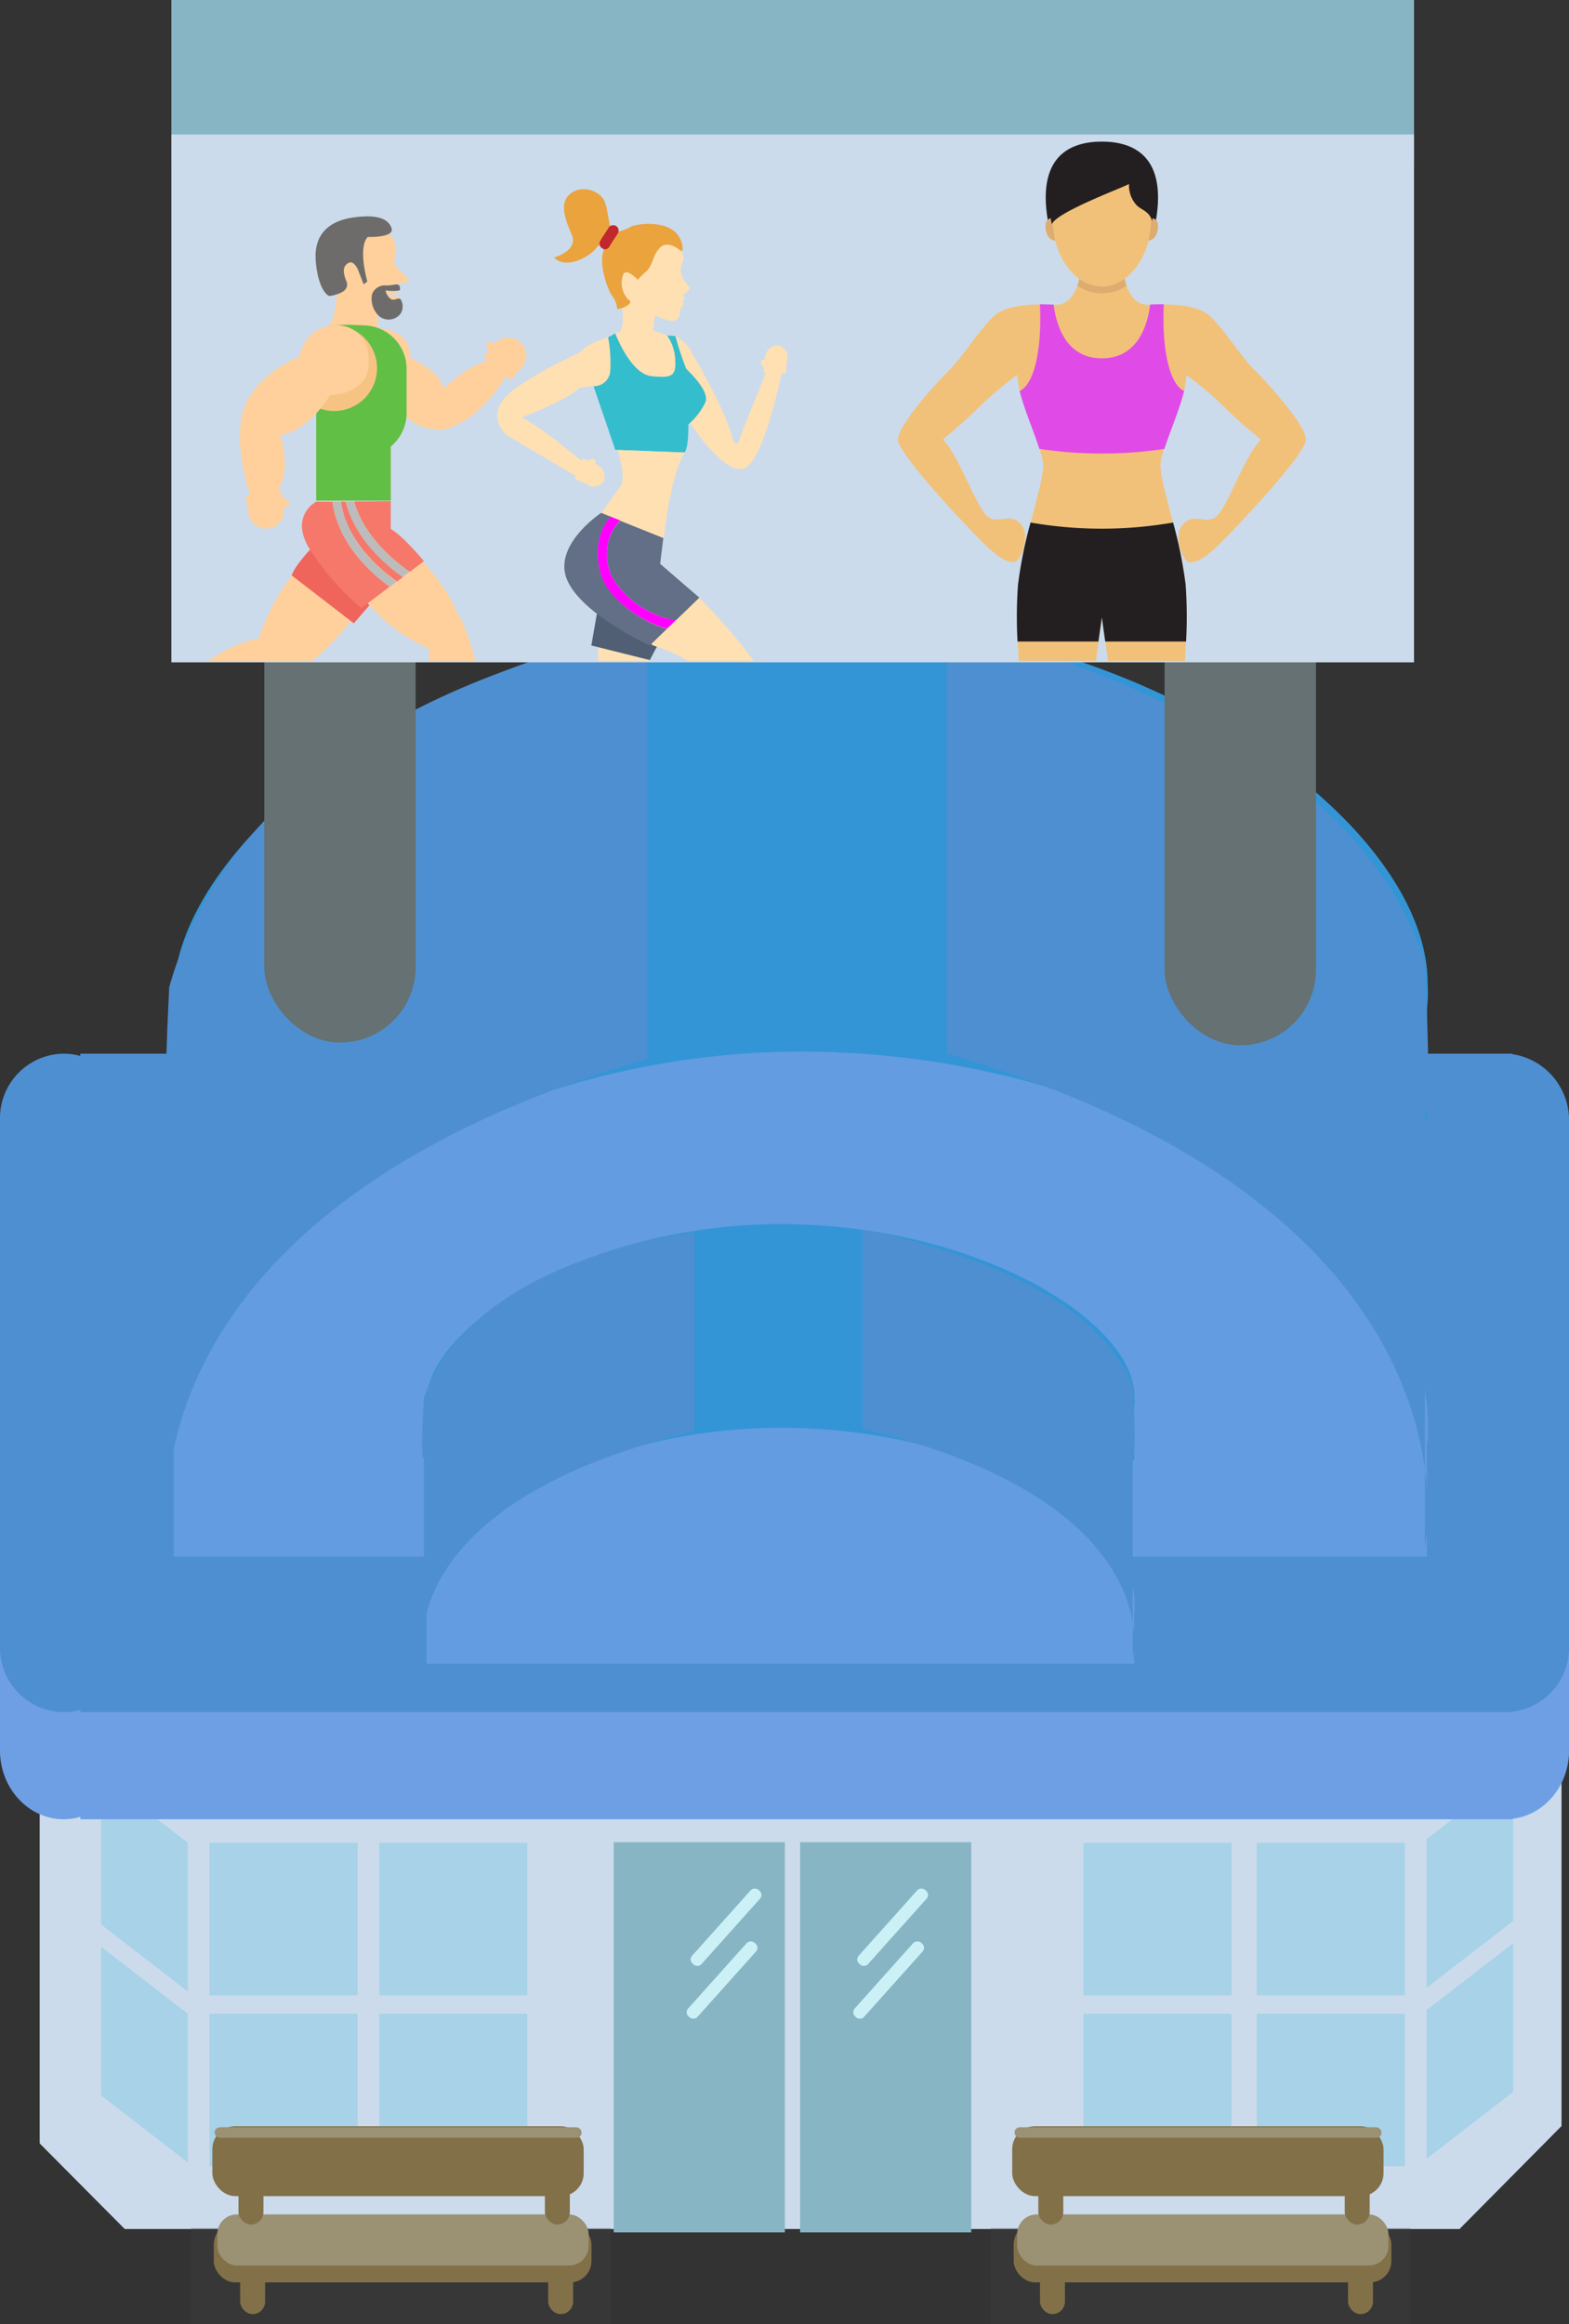 <svg xmlns="http://www.w3.org/2000/svg" xmlns:xlink="http://www.w3.org/1999/xlink" viewBox="0 0 243.89 361.1"><rect x="0" y="0" width="243.89" height="361.1" fill="#333333" stroke="none"/><defs><style>.cls-1{fill:none;}.cls-2{fill:#cbdbeb;}.cls-3{fill:#a7d2e8;}.cls-4{fill:#6e9fe5;}.cls-5{fill:#4e8fd1;}.cls-6{fill:#3495d6;}.cls-7{fill:#639ce0;}.cls-8{fill:#87b5c4;}.cls-9{fill:#cbf1f7;}.cls-10{fill:#657172;}.cls-11{fill:#424242;opacity:0.3;}.cls-12{fill:#827049;}.cls-13{fill:#9b9173;}.cls-14{clip-path:url(#clip-path);}.cls-15,.cls-17{fill:#ffd09c;}.cls-15,.cls-19,.cls-20,.cls-33{fill-rule:evenodd;}.cls-16{fill:#ef655b;}.cls-18{fill:#6e6c6b;}.cls-19{fill:#f7c383;}.cls-20{fill:#62bf46;}.cls-21{fill:#f6786a;}.cls-22{fill:#bcbcbc;}.cls-23{fill:#fefffd;}.cls-24{fill:#9a4a43;}.cls-25,.cls-33{fill:#ffe0b2;}.cls-26{fill:#515f75;}.cls-27{fill:aqua;}.cls-28{fill:#626f86;}.cls-29{fill:#34bdcd;}.cls-30{fill:#eba33d;}.cls-31{fill:#c1272d;}.cls-32{fill:#f0f;}.cls-34{fill:#f2c179;}.cls-35{fill:#ddad6f;}.cls-36{fill:#e04be8;}.cls-37{fill:#231f20;}.cls-38{fill:#785c37;}</style><clipPath id="clip-path"><rect class="cls-1" x="26.64" y="21.08" width="193.16" height="81.6"/></clipPath></defs><title>gim</title><g id="Capa_2" data-name="Capa 2"><g id="Capa_8" data-name="Capa 8"><path class="cls-2" d="M6.17,269.15V333l13.22,13.3H226.87l15.86-16V261.17H7.5S4.85,269.15,6.17,269.15Z"/><rect class="cls-3" x="32.57" y="286.3" width="23.02" height="23.67"/><polygon class="cls-3" points="29.2 335.96 15.73 325.56 15.73 302.47 29.2 312.86 29.2 335.96"/><polygon class="cls-3" points="29.2 309.4 15.73 299 15.73 275.91 29.2 286.3 29.2 309.4"/><polygon class="cls-3" points="221.75 335.38 235.22 324.99 235.22 301.89 221.75 312.29 221.75 335.38"/><polygon class="cls-3" points="221.75 308.82 235.22 298.43 235.22 275.33 221.75 285.73 221.75 308.82"/><rect class="cls-3" x="32.57" y="312.86" width="23.02" height="23.67"/><rect class="cls-3" x="58.95" y="286.3" width="23.02" height="23.67"/><rect class="cls-3" x="58.95" y="312.86" width="23.02" height="23.67"/><rect class="cls-3" x="168.42" y="286.3" width="23.02" height="23.67"/><rect class="cls-3" x="168.42" y="312.86" width="23.02" height="23.67"/><rect class="cls-3" x="195.36" y="286.3" width="23.02" height="23.67"/><rect class="cls-3" x="195.36" y="312.86" width="23.02" height="23.67"/><path class="cls-4" d="M243.89,184.28c0-5.84-3.86-10.64-8.82-11.27v-.07H12.49v.38a9.22,9.22,0,0,0-2.57-.38c-5.48,0-9.92,4.79-9.92,10.7,0,0,0,.1,0,.15H0v88H0s0,.1,0,.15c0,5.91,4.44,10.7,9.92,10.7a9.21,9.21,0,0,0,2.57-.38v.38H235.08v-.07c5-.59,8.82-5.12,8.82-10.63,0-.22,0-.44,0-.66h0V184.44h0C243.89,184.38,243.89,184.33,243.89,184.28Z"/><path class="cls-5" d="M243.89,174.28a10.36,10.36,0,0,0-8.82-10.51v-.07H12.49v.35a9.84,9.84,0,0,0-2.57-.35,10,10,0,0,0-9.92,10s0,.09,0,.14H0v82.07H0S0,256,0,256a10,10,0,0,0,9.92,10,9.83,9.83,0,0,0,2.57-.35V266H235.08v-.07a10,10,0,0,0,8.82-9.92c0-.21,0-.41,0-.61h0v-81h0S243.89,174.33,243.89,174.28Z"/><path class="cls-6" d="M221.92,152.78c0-24.86-43.42-57.13-97.32-57.13C71.14,95.65,27.73,129.45,27,154h0v20.1H221.8v-17.3A21.2,21.2,0,0,0,221.92,152.78Z"/><path class="cls-7" d="M221.92,220.51c0-24.86-43.42-57.13-97.32-57.13-53.45,0-96.87,33.8-97.59,58.37h0v20.1H221.8v-17.3A21.2,21.2,0,0,0,221.92,220.51Z"/><path class="cls-5" d="M26.31,173.44v67.73s-10.78-51.89,74.32-76.68V98.42s-61.1,8.24-74.32,54.91C26.31,153.34,25.14,174.6,26.31,173.44Z"/><path class="cls-5" d="M221.49,172.61v67.73s10.78-51.89-74.32-76.68V97.6s61.32,11.81,74.32,51.9C221.49,149.5,222.66,173.78,221.49,172.61Z"/><path class="cls-6" d="M176.32,216.87c0-11.61-24.51-26.69-54.94-26.69-30.18,0-54.69,15.79-55.09,27.27h0v9.39h110v-8.08A8.21,8.21,0,0,0,176.32,216.87Z"/><path class="cls-7" d="M176.32,248.51c0-11.61-24.51-26.69-54.94-26.69-30.18,0-54.69,15.79-55.09,27.27h0v9.39h110V250.4A8.21,8.21,0,0,0,176.32,248.51Z"/><path class="cls-5" d="M65.9,226.52v31.64s-6.09-24.24,42-35.82V191.47s-34.49,3.85-42,25.65C65.9,217.13,65.24,227.06,65.9,226.52Z"/><path class="cls-5" d="M176.08,226.13v31.64s6.09-24.24-42-35.82V191.09s34.62,5.52,42,24.24C176.08,215.33,176.74,226.67,176.08,226.13Z"/><rect class="cls-8" x="124.37" y="286.2" width="26.6" height="60.62"/><rect class="cls-8" x="95.4" y="286.2" width="26.6" height="60.62"/><rect class="cls-9" x="104.54" y="306.67" width="15.37" height="1.95" rx="0.85" ry="0.85" transform="translate(-191.82 186.01) rotate(-48.16)"/><rect class="cls-9" x="105.17" y="298.46" width="15.37" height="1.95" rx="0.85" ry="0.85" transform="translate(-185.5 183.75) rotate(-48.16)"/><rect class="cls-9" x="130.43" y="306.67" width="15.37" height="1.95" rx="0.85" ry="0.85" transform="translate(-183.2 205.3) rotate(-48.16)"/><rect class="cls-9" x="131.06" y="298.46" width="15.37" height="1.95" rx="0.85" ry="0.85" transform="translate(-176.88 203.04) rotate(-48.16)"/><rect class="cls-10" x="41.08" y="39.86" width="23.53" height="122.11" rx="11.73" ry="11.73"/><rect class="cls-10" x="181.03" y="40.28" width="23.53" height="122.11" rx="11.73" ry="11.73"/><rect class="cls-8" x="26.64" width="193.16" height="25.2"/><rect class="cls-2" x="26.64" y="20.89" width="193.16" height="82.01"/><rect class="cls-11" x="154.02" y="346.16" width="65.23" height="14.93"/><rect class="cls-12" x="157.57" y="345.38" width="58.71" height="9.21" rx="3.31" ry="3.31"/><rect class="cls-13" x="158.11" y="344.03" width="57.72" height="7.94" rx="3.05" ry="3.05"/><rect class="cls-12" x="161.4" y="338.64" width="3.88" height="6.96" rx="1.94" ry="1.94"/><rect class="cls-12" x="161.66" y="352.56" width="3.88" height="6.96" rx="1.94" ry="1.94"/><rect class="cls-12" x="209.54" y="352.56" width="3.88" height="6.96" rx="1.94" ry="1.94"/><rect class="cls-12" x="209.03" y="338.64" width="3.88" height="6.96" rx="1.94" ry="1.94"/><rect class="cls-12" x="157.34" y="330.33" width="57.72" height="10.86" rx="3.56" ry="3.56"/><rect class="cls-13" x="157.7" y="330.49" width="57.05" height="1.64" rx="0.82" ry="0.82"/><rect class="cls-11" x="29.69" y="346.16" width="65.23" height="14.93"/><rect class="cls-12" x="33.23" y="345.38" width="58.71" height="9.21" rx="3.31" ry="3.31"/><rect class="cls-13" x="33.78" y="344.03" width="57.72" height="7.94" rx="3.05" ry="3.05"/><rect class="cls-12" x="37.07" y="338.64" width="3.88" height="6.96" rx="1.94" ry="1.94"/><rect class="cls-12" x="37.33" y="352.56" width="3.88" height="6.96" rx="1.94" ry="1.94"/><rect class="cls-12" x="85.21" y="352.56" width="3.88" height="6.96" rx="1.94" ry="1.94"/><rect class="cls-12" x="84.7" y="338.64" width="3.88" height="6.96" rx="1.94" ry="1.94"/><rect class="cls-12" x="33.01" y="330.33" width="57.72" height="10.86" rx="3.56" ry="3.56"/><rect class="cls-13" x="33.36" y="330.49" width="57.05" height="1.64" rx="0.82" ry="0.82"/><g class="cls-14"><path class="cls-15" d="M54.87,85.24c-2.49-2-4.19-2.75-9.32,4a31.59,31.59,0,0,0-5.32,9.94,20,20,0,0,0-6.6,2.68c-7.16,4.35-13.45,12.7-12.21,14.81s6.72-2,13.88-6.31c3.17-1.92,6.13-3.58,8.34-5,3-.76,7.23-4.1,10.92-8.93C59.69,89.68,57.36,87.23,54.87,85.24Z"/><path class="cls-16" d="M48.18,85.4s-2.49,2.7-2.84,4L55,96.84l3.46-4Z"/><path class="cls-15" d="M75.62,53.8l.23.83-.69.82,4.26,3.61,1.83-2.16A2.79,2.79,0,0,0,77,53.3l-.19.23v0a.6.6,0,0,0-1.16.31Z"/><path class="cls-15" d="M58.44,50.95s5.51,0,5.33,4.67c0,0,4.77,2.06,5.18,4.79,0,0,3.47-3.57,7.1-4.46l2.53-.15.36,2.12S75,65.51,68.68,66.78a8.3,8.3,0,0,1-7.57-4.58Z"/><path class="cls-15" d="M58.74,55.27V47.19c0-2.16-6.17-1.94-6.32-2s.35,6.15-4.06,8.34c-3.6,1.79,8.64,2.7,8.64,2.7Z"/><path class="cls-17" d="M60.52,36.29a4,4,0,0,1,1,3c-.31,1.52-.34,1.34,0,2s2.29,2.06,2,2.32a2.64,2.64,0,0,1-1.85.41.88.88,0,0,0,0,.54,3.71,3.71,0,0,1,.12.94s-1.29.21-1.58-.29c0,0,.62,1.08,1.61.81a1.63,1.63,0,0,1,.5,1.67c-.31,1-.53,1.51-1.56,1.46s-1.71-.06-2.12-.63v3.29l-7.13-1.65L53,47,52.58,40l1.18-2.55S56.18,36,56.26,36L58,35.79Z"/><path class="cls-18" d="M62.07,44.35s.26.64,0,.77a5.91,5.91,0,0,1-2,0c-.39-.1.37,1.52,1.07,1.44s.87-.36,1.17,0a2.12,2.12,0,0,1,0,2.11,2.33,2.33,0,0,1-3.3.51,3.62,3.62,0,0,1-1.16-3.53A2.11,2.11,0,0,1,60,44.35C61.28,44.35,61.69,44,62.07,44.35Z"/><path class="cls-18" d="M57.16,36.82s4.22.14,3.71-1.37-2.33-2.2-6.07-1.65-6,2.68-5.73,6.62,1.65,5.7,2.3,5.56,2.78-.55,2.57-1.89,1.65-2.33,1.65-2.33l.93,2.4.58-.41S55.58,38.47,57.16,36.82Z"/><path class="cls-17" d="M55.58,41.76s-.51-1.06-1.13-1a1.28,1.28,0,0,0-1,1.34c0,.62.41,2.3,1.34,2.5s1.13-.14,1.1-.58-.48-.8-.48-1.31A2.29,2.29,0,0,1,55.58,41.76Z"/><path class="cls-19" d="M63.2,64.15a6.75,6.75,0,0,1-2.46,5.22v8.41H49.16v-26c1.51-1.79,3.55-1.23,7.28-1.23h0a6.76,6.76,0,0,1,6.76,6.76Z"/><path class="cls-20" d="M56.44,50.55a32.12,32.12,0,0,0-5.31.06,6.75,6.75,0,0,1,.83-.06,6.65,6.65,0,1,1-2.81,12.68V77.78H60.74V69.37a6.75,6.75,0,0,0,2.46-5.22V57.32A6.76,6.76,0,0,0,56.44,50.55Z"/><path class="cls-15" d="M75.46,108c-1.69-5.68-2.84-10.64-4.21-12.45a28.36,28.36,0,0,0-6.09-8.83c-5.42-5.56-7.87-3.66-9.92-1.55s-2.93,3.62,2.49,9.19a26.72,26.72,0,0,0,9,6.43,19.27,19.27,0,0,0,.88,6.89c2.25,7.53,8.17,15.12,10.29,14.45S77.7,115.52,75.46,108Z"/><path class="cls-15" d="M51.88,50.56s-4.12-.1-5.39,4.85c0,0-5.22,2.14-7.51,6,0,0-3.81,3.85,0,15.86l3.86-.57s2.68-2.68.73-9.17c0,0,3.79,0,7.77-6.15,0,0,6.66-.11,5.94-5.78A4.89,4.89,0,0,0,51.88,50.56Z"/><path class="cls-15" d="M44.64,77.62l-.78-.37-.17-1.06-5.51.87.44,2.8A2.79,2.79,0,0,0,44.13,79l0-.3,0,0a.6.6,0,0,0,.52-1.08Z"/><path class="cls-21" d="M51.69,77.94l-2.54,0s-4.29,2.21-.92,7.53a41.75,41.75,0,0,0,7.94,9l4.41-3.32C56.12,87.94,52.34,83.26,51.69,77.94Z"/><path class="cls-21" d="M53.74,77.92H53c.64,5,4.45,9.42,8.72,12.43l.93-.7C58.5,86.76,54.93,82.64,53.74,77.92Z"/><path class="cls-21" d="M63.7,88.84l2.2-1.66s-3.31-4-5.16-5V77.86l-5.7.05C56.26,82.31,59.82,86.17,63.7,88.84Z"/><path class="cls-22" d="M53,77.93H51.69c.64,5.32,4.42,10,8.89,13.25l1.09-.82C57.42,87.35,53.6,82.93,53,77.93Z"/><path class="cls-22" d="M55,77.91h-1.3c1.18,4.72,4.76,8.84,8.86,11.74l1.1-.83C59.82,86.17,56.26,82.31,55,77.91Z"/><path class="cls-23" d="M19.78,115.38s-1.26.44-.95,1.07a27.81,27.81,0,0,0,4.29,4.1c1.77,1.46,7.21,6.15,8.08,5s.19-.46.19-.46Z"/><path class="cls-24" d="M22.7,112.42s1.37,3,2.63,3.09,1.41,0,1.41,0a6.38,6.38,0,0,0,.9,2.37c.52.45,1.1,2.47,2.79,4s1.92,2.46,1.4,2.92-1.15.71-4.26-2-7.85-6.87-7.79-7.39S20.68,112.41,22.7,112.42Z"/><path class="cls-23" d="M76.13,123.2s.12,1.37.8,1.22a27.64,27.64,0,0,0,5-3.22c1.85-1.39,7.75-5.61,6.84-6.77s-.4-.31-.4-.31Z"/><path class="cls-24" d="M74,119.54s3.2-.61,3.65-1.83.33-1.41.33-1.41a6.24,6.24,0,0,0,2.52-.29c.57-.41,2.67-.47,4.59-1.75s2.86-1.28,3.18-.65.4,1.33-3,3.71-8.6,6.06-9.09,5.87S73.48,121.55,74,119.54Z"/><path class="cls-25" d="M93,100.54s-.08,7.06,0,10.85c0,0-.23.51-1.56,1S77.34,120,73.8,122.81L75,124.9s16.54-5.49,20.64-9.47S101,102.55,101,102.55Z"/><polygon class="cls-26" points="102.78 99.17 101.01 102.55 91.92 100.28 92.78 95.34 102.78 99.17"/><path class="cls-25" d="M96.35,45.56s1.32,5.3-.48,6.79c0,0,.06.34-1.63.23,0,0,4.28,3.69,9,2.08,0,0-1.38-.14-1.63-2.25a9.51,9.51,0,0,1,.4-3.92S101.37,39.22,96.35,45.56Z"/><path class="cls-25" d="M104.66,37.48s1.78,1.4,1.55,3.06a2.82,2.82,0,0,0-.37,1.6c.38,2,1.41,2.2,1.37,2.62s-.81.86-.81.86a.45.45,0,0,0-.17.46s.4.37-.13.74c0,0,.29.62-.07.83a.77.77,0,0,0-.34.57c-.07.5.08,1.63-1.22,1.63s-5.87-2-8.41-5.24-.95-2.46-.29-4.64,6-3.34,6.13-3.39S104.66,37.48,104.66,37.48Z"/><path class="cls-25" d="M108.71,92.83s8,8.29,9.22,11.32c0,0,1.51,6.86,1.51,9.26s1.52,13.11,1,23.54l-2.66,0s-1.15-5.39-3.16-12.33-1.38-16.54-1.38-16.54a24.73,24.73,0,0,0-11.81-7.83L98.74,97l5-2.69Z"/><path class="cls-25" d="M105,52.21A6.22,6.22,0,0,1,107.66,55s5.3,9,6.23,13.17c0,0,.51,1.77,1.09,0s4.38-10.94,4.38-10.94l2.19.5s-2.95,14.82-6.23,15.15-8.07-7.22-8.07-7.22L105,54.4Z"/><path class="cls-25" d="M95.63,51.79a10.43,10.43,0,0,1,8.08.34l.88.88.8,1.85,1,5.05-.46,6.19s-5.13-1-5.34-1.39a48.13,48.13,0,0,0-5-2.82L92.26,60l-.55-3.2,1.52-3.93,1.3-.45Z"/><polygon class="cls-27" points="75.85 124.97 74.23 125.9 72.25 124.25 72.48 122.8 73.75 122.34 75.85 124.97"/><path class="cls-27" d="M69.67,123.48s-1.26,0-1.18.63A25.56,25.56,0,0,0,71,129c1.12,1.82,4.48,7.59,5.63,6.85s.32-.34.32-.34Z"/><path class="cls-28" d="M73.21,121.82s.29,3,1.37,3.51,1.26.42,1.26.42a5.76,5.76,0,0,0,.05,2.34c.32.56.2,2.49,1.21,4.36s.93,2.74.32,3-1.25.26-3.15-3.11-4.82-8.41-4.61-8.84S71.41,121.19,73.21,121.82Z"/><polygon class="cls-27" points="120.54 134.43 121.31 136.19 119.82 138.31 118.36 138.2 117.79 136.98 120.54 134.43"/><path class="cls-27" d="M119.28,140.95s.1,1.26.73,1.13a25.59,25.59,0,0,0,4.66-2.94c1.72-1.27,7.17-5.12,6.34-6.2s-.36-.29-.36-.29Z"/><path class="cls-28" d="M117.33,137.56s3-.54,3.38-1.66.31-1.29.31-1.29a5.75,5.75,0,0,0,2.33-.25c.53-.37,2.46-.41,4.24-1.58s2.65-1.17,2.93-.58.36,1.23-2.83,3.4-8,5.53-8.41,5.35S116.85,139.41,117.33,137.56Z"/><path class="cls-29" d="M95.63,51.79s2.36,6.31,5.64,6.65,3.79-.08,3.7-2.44a7.19,7.19,0,0,0-1.26-3.87l1.27.08a50.19,50.19,0,0,0,1.67,5.05c.34.42,3.7,3.45,3,5.22A10.5,10.5,0,0,1,107,65.93s.08,3.54-.59,4.38l-10.77-.42L92.26,60a2.54,2.54,0,0,0,2.61-2.53,21.43,21.43,0,0,0-.34-5.05Z"/><path class="cls-25" d="M94.53,52.38s-3.43,1-4.38,2.38c0,0-9.85,4.42-12.06,7.51s.82,5.43.82,5.43l10.92,6.44.82-2.34s-7-5.87-9.6-6.94c0,0,7.13-2.65,9-4.61,0,0,1.28-.13,2.23-.3Z"/><path class="cls-25" d="M96,69.9s1.34,4.28.5,5.54-3,4.21-3,4.21,4.38,4.21,7,4.38,2.69-.51,2.69-.51,1-9.85,3.28-13.22Z"/><path class="cls-30" d="M105.59,38.78s-1.69-1.43-2.89-.4-1.2,2.86-2.24,3.78a8.87,8.87,0,0,0-1.31,1.32s-1.64-1.83-2.24-.92a3.75,3.75,0,0,0,.71,3.94l.11.07c1,.63-1.42,1.55-1.8,1.43a3.61,3.61,0,0,0-.71-1.95c-.65-.74-2.62-5.67-1-8,0,0-.54-.77-1.64.6S87.92,41.88,86.12,40c0,0,3.87-1,2.73-3.61s-1.91-5-.11-6.36,4.75-.4,5.35,1.55.6,4.47,1.36,4.52a6.94,6.94,0,0,0,2.67-.92c1.09-.46,6.87-1.26,7.86,2.63C106,37.81,106.43,39.62,105.59,38.78Z"/><path class="cls-31" d="M94.62,35.36c-.41.71-.92,1.34-1.31,2.06-.53,1,.9,1.85,1.43.88.39-.72.9-1.36,1.31-2.06a.84.84,0,0,0-1.43-.88Z"/><path class="cls-28" d="M98,94.87c-2-1.47-4-3.52-4.71-6-.81-3.07-.34-6.42,1.64-8.6l-1.48-.59s-7.58,5-5.3,10.4S101,100.28,101,100.28l2.7-2.61a10.85,10.85,0,0,1-1.45-.43A18.87,18.87,0,0,1,98,94.87Z"/><path class="cls-28" d="M95.8,90.65A14.6,14.6,0,0,0,103.38,96l1.69.37,3.64-3.52-6.1-5.26.5-4-6.64-2.66C93.87,83.18,93.61,87.79,95.8,90.65Z"/><path class="cls-32" d="M103.38,96a14.6,14.6,0,0,1-7.58-5.34c-2.19-2.86-1.93-7.47.67-9.78l-1.55-.62c-2,2.18-2.45,5.53-1.64,8.6.66,2.5,2.67,4.55,4.71,6a18.87,18.87,0,0,0,4.27,2.36,10.85,10.85,0,0,0,1.45.43l1.36-1.31Z"/><path class="cls-33" d="M118.37,56.66l.4.39-.09.82,3.44.12.23-2.16a1.81,1.81,0,0,0-1.5-2.19,2.13,2.13,0,0,0-1.95,2.07l0,.23,0,0a.34.34,0,0,0-.53.1A.52.52,0,0,0,118.37,56.66Z"/><path class="cls-33" d="M91.87,71.28l-.5.25-.74-.35-1.26,3.21,2,.93a1.81,1.81,0,0,0,2.56-.68,2.13,2.13,0,0,0-1.3-2.52l-.21-.1h0a.34.34,0,0,0,.08-.53A.52.52,0,0,0,91.87,71.28Z"/><path class="cls-34" d="M168,41.25c0,2.23-.94,6.11-3.88,6.11-1.41,0-7.32-.57-9.79,1.9s-4.69,6.16-6.75,8.21-8,8.58-8,10.81,10.4,13.23,13.19,16,3.94,3.05,4.88,3.05,2.76-4.17.94-6-3.64.35-5.29-1.29-4.31-9.32-6.72-11.73c1.14-1.14,2.5-2,5.82-5.26a50.55,50.55,0,0,1,5.76-4.82c0,3.91,4,11.32,4,14.14s-3.29,12.22-3.88,18.45.52,17.51.52,17.51h10.75l1.76-12.46L173,108.36h10.75s1.11-11.28.52-17.51-3.88-15.63-3.88-18.45,4-10.22,4-14.14a50.49,50.49,0,0,1,5.76,4.82c3.31,3.31,4.68,4.13,5.82,5.26-2.41,2.41-5.08,10.08-6.72,11.73s-3.47-.53-5.29,1.29,0,6,.94,6,2.08-.26,4.88-3.05S203,70.51,203,68.28s-5.93-8.76-8-10.81-4.28-5.74-6.75-8.21-8.38-1.9-9.79-1.9c-2.94,0-3.88-3.88-3.88-6.11Z"/><path class="cls-35" d="M175.11,44.38a10,10,0,0,1-.52-3.13H168a10,10,0,0,1-.52,3.13,6.72,6.72,0,0,0,7.66,0Z"/><path class="cls-36" d="M181,69.74c.83-2.61,2.36-6.12,3.06-9-2.21-1-3.49-6.3-3.15-13.47-.88,0-1.63,0-2.13.05-.35,2.89-1.77,8.35-7.5,8.35s-7.14-5.46-7.5-8.35c-.49,0-1.25-.05-2.13-.05.34,7.17-.95,12.5-3.15,13.47.7,2.85,2.23,6.35,3.06,9a65.54,65.54,0,0,0,19.43,0Z"/><path class="cls-37" d="M184.3,90.85a68.69,68.69,0,0,0-1.95-9.67,64.84,64.84,0,0,1-22.16,0,68.84,68.84,0,0,0-1.95,9.67,70.56,70.56,0,0,0-.07,8.82h12.57l.53-3.76.53,3.76h12.57A70.77,70.77,0,0,0,184.3,90.85Z"/><path class="cls-37" d="M171.28,22c-4.52,0-10.58,1.88-8.19,13.37h16.38C181.86,23.91,175.8,22,171.28,22"/><path class="cls-35" d="M180,35.11c0,1.47-.66,2.3-1.74,2.3-.87,0-1.43-1.24-1.43-2.3s.71-1.31,1.59-1.31S180,34.05,180,35.11Z"/><path class="cls-35" d="M162.52,35.11c0,1.47.66,2.3,1.74,2.3.87,0,1.43-1.24,1.43-2.3s-.71-1.31-1.59-1.31S162.52,34.05,162.52,35.11Z"/><path class="cls-34" d="M171.28,44.52c3.51,0,6.82-3.54,7.48-8.4,1.45-10.64-3.35-12.21-7.48-12.21s-8.93,1.57-7.48,12.21C164.46,41,167.76,44.52,171.28,44.52Z"/><path class="cls-38" d="M171.28,22"/><path class="cls-37" d="M171.28,23.47c-8.05,0-8.66,7.38-7.78,11.39.61-1.91,11.66-5.94,12-6.29a4.5,4.5,0,0,0,1.2,3.33c.75.75,1.92.89,2.38,2.4C179.92,31.34,179.33,23.47,171.28,23.47Z"/><path class="cls-34" d="M158.77,108.36l0,.24c.23,1.64,1.54,18.36,1.79,19.14s-.81,2.11,0,4.5c0,0,.4,5.42.81,7.36s1,14.23,1,14.23h3.68s.61-12.49.7-14c.13-1.91,1.26-6,.79-8.23h0s.69-2.37-.27-3.52l2.21-19.77"/><path class="cls-34" d="M173.27,108.36l0,.24c.23,1.64,1.54,18.36,1.79,19.14s-.81,2.11,0,4.5c0,0,.4,5.42.81,7.36s1,14.23,1,14.23h3.68s.61-12.49.7-14c.13-1.91.92-5.57.45-7.79l.07-.38a11.44,11.44,0,0,0,0-3.58L184,108.36"/><path class="cls-36" d="M162.64,153.09s-3.77,9.2,1.65,9.6,3.29-6.27,2.35-9.6Z"/><path class="cls-36" d="M176.68,153.09s-3.77,9.2,1.65,9.6,3.29-6.27,2.35-9.6Z"/></g></g></g></svg>